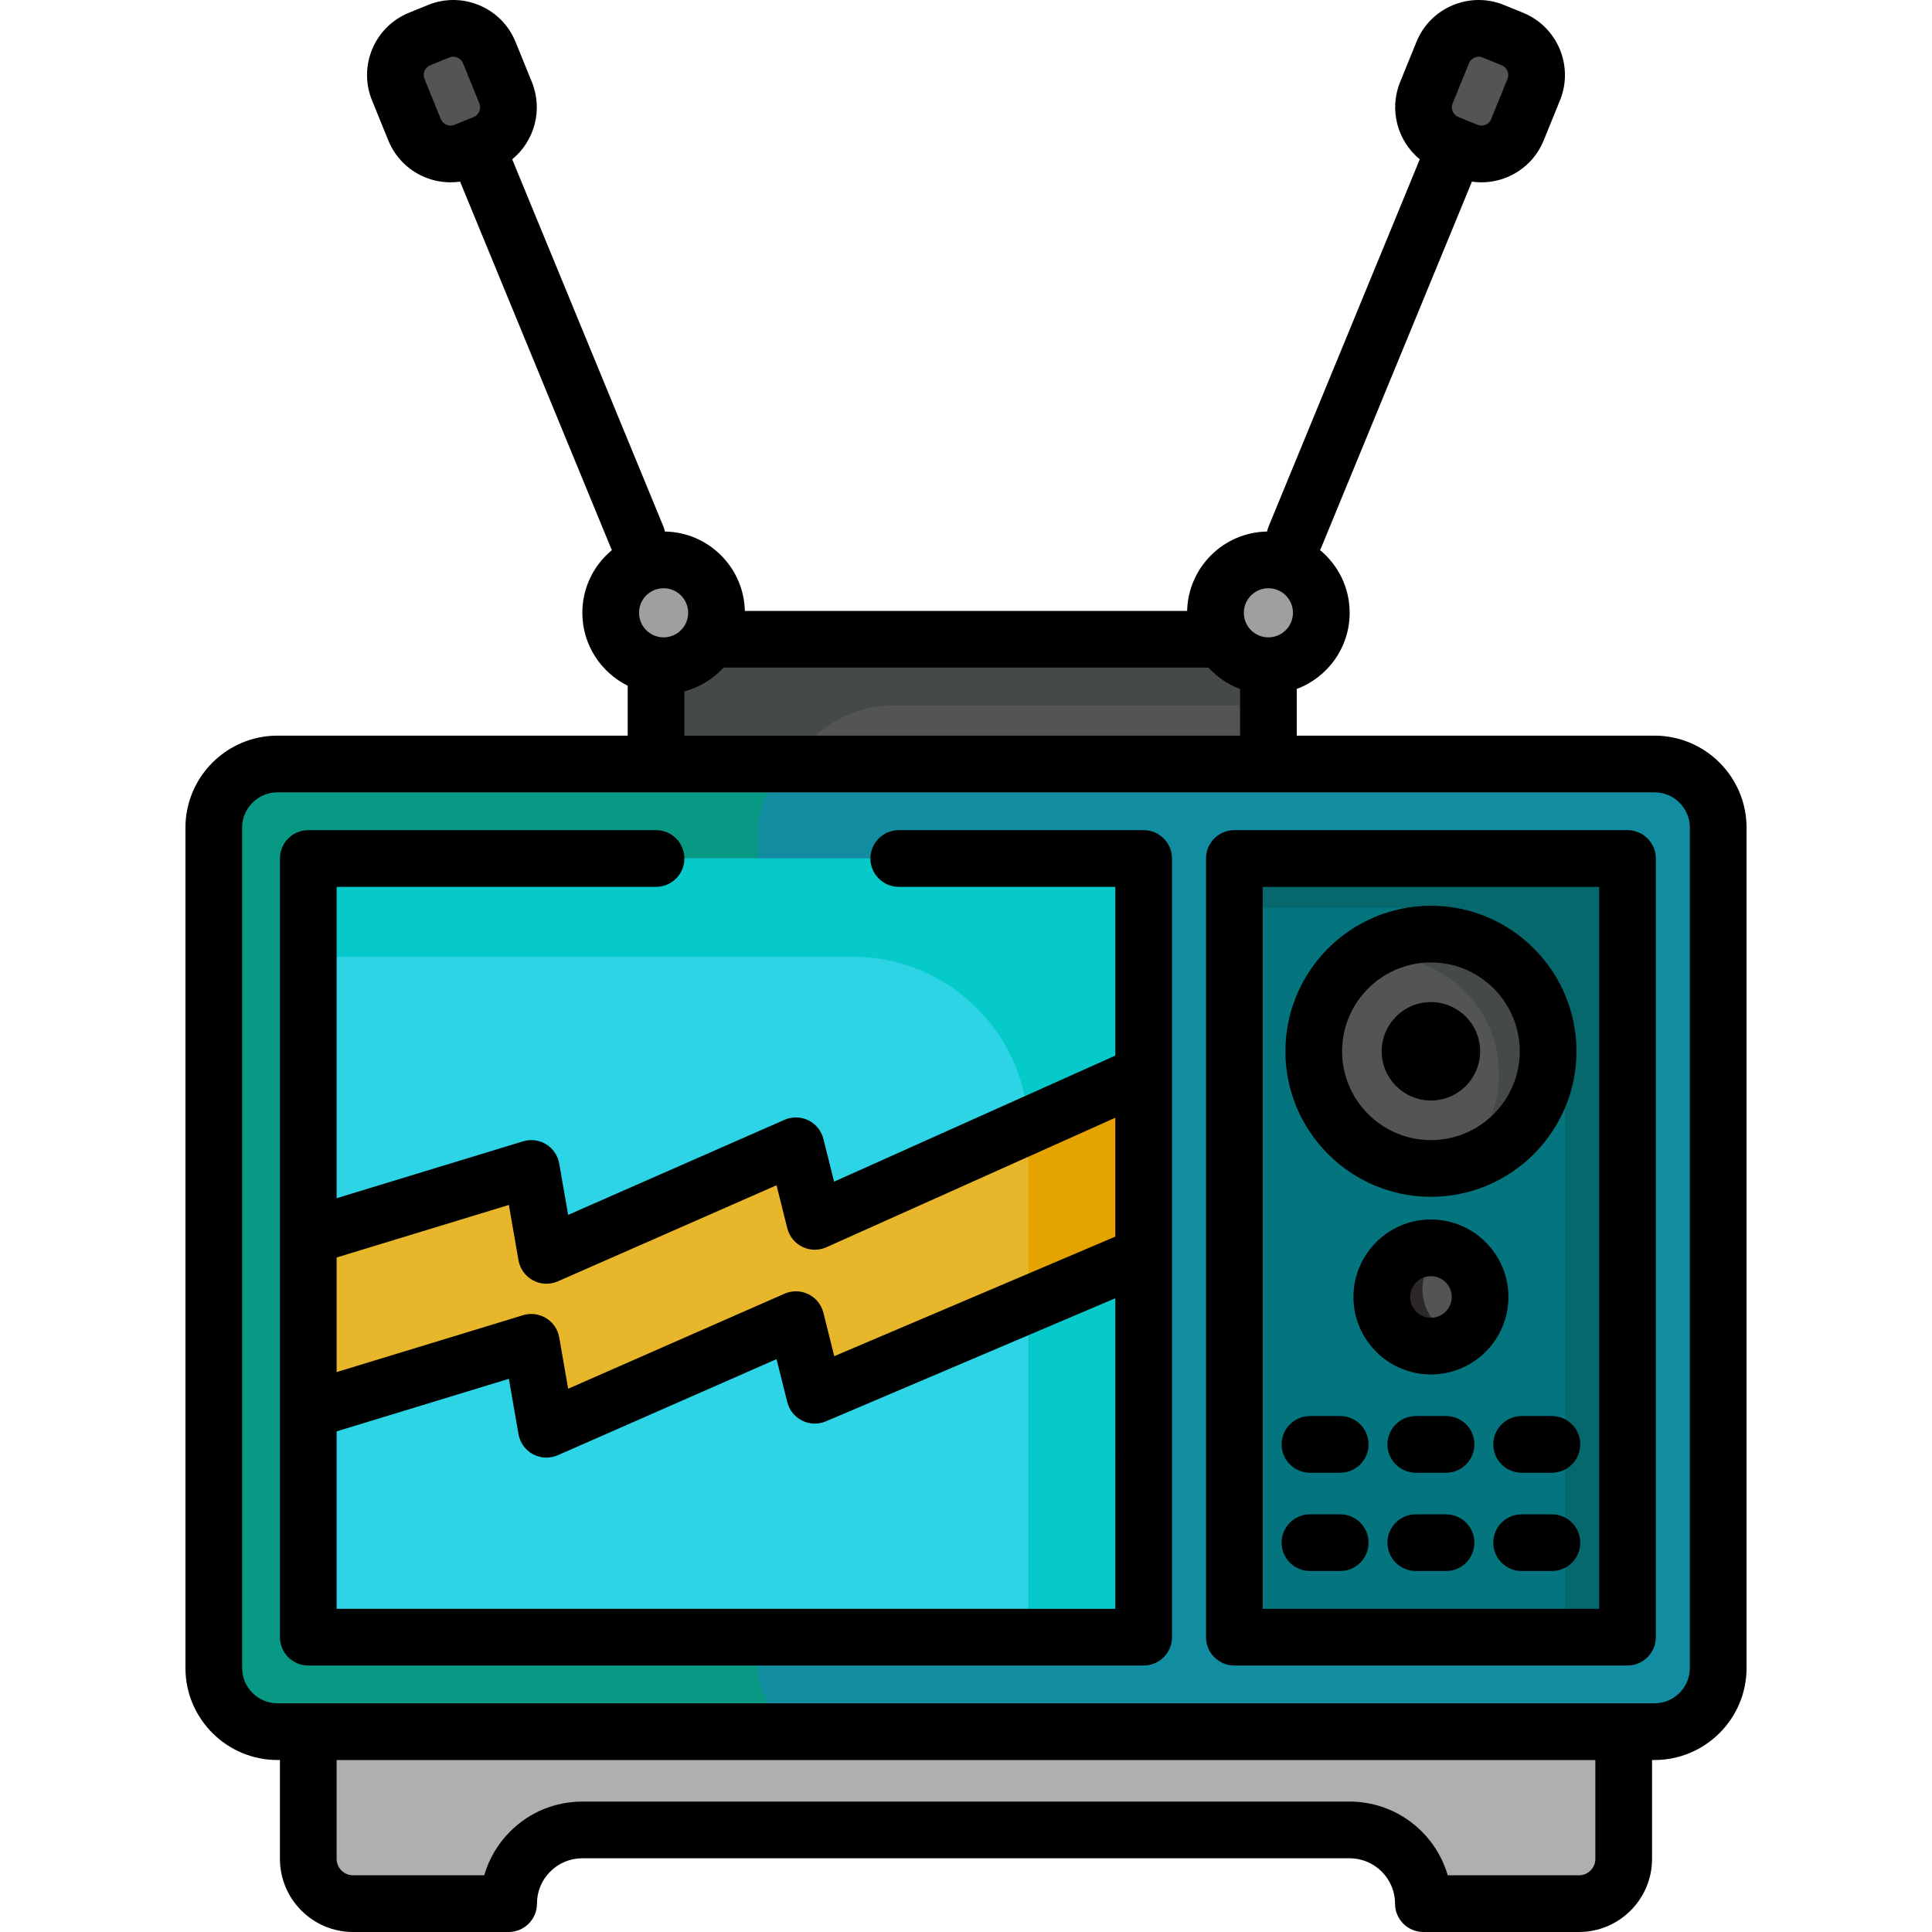 <?xml version="1.0" encoding="iso-8859-1"?>
<!-- Generator: Adobe Illustrator 19.0.0, SVG Export Plug-In . SVG Version: 6.00 Build 0)  -->
<svg version="1.1" id="Capa_1" xmlns="http://www.w3.org/2000/svg" xmlns:xlink="http://www.w3.org/1999/xlink" x="0px" y="0px"
	 viewBox="0 0 512 512" style="enable-background:new 0 0 512 512;" xml:space="preserve">
<path style="fill:#AFAFAF;" d="M81.698,447.031v11.878v33.708c0,6.556,5.314,11.87,11.87,11.87h34.236
	c3.563,0,6.79-2.271,7.823-5.681c0.944-3.109,2.641-5.893,4.881-8.134c3.536-3.536,8.425-5.72,13.814-5.72h203.351
	c8.813,0,16.263,5.836,18.695,13.855c1.034,3.409,4.26,5.679,7.822,5.679h34.236c6.556,0,11.87-5.314,11.87-11.87v-33.708V447.03
	L81.698,447.031L81.698,447.031z"/>
<path style="fill:#535454;" d="M336.137,218.336H175.861v-44.755c0-2.924,2.37-5.294,5.294-5.294h149.689
	c2.924,0,5.294,2.37,5.294,5.294v44.755H336.137z"/>
<path style="fill:#464949;" d="M205.585,218.336c0-17.33,14.048-31.378,31.378-31.378h99.175v-13.377
	c0-2.924-2.37-5.294-5.294-5.294H181.155c-2.924,0-5.294,2.37-5.294,5.294v44.755L205.585,218.336L205.585,218.336z"/>
<path style="fill:#128CA0;" d="M438.464,202.467c9.316,0,16.879,7.563,16.879,16.879V442.03c0,9.316-7.563,16.879-16.879,16.879
	H73.534c-9.316,0-16.879-7.563-16.879-16.879V219.346c0-9.316,7.563-16.879,16.879-16.879L438.464,202.467L438.464,202.467z"/>
<path style="fill:#079984;" d="M200.904,442.029V219.345c0-9.316,7.563-16.879,16.879-16.879H73.534
	c-9.316,0-16.879,7.563-16.879,16.879v222.684c0,9.316,7.563,16.879,16.879,16.879h144.249
	C208.467,458.909,200.904,451.346,200.904,442.029z"/>
<path style="fill:#2CD4E5;" d="M303.08,233.683v194.011c0,3.409-2.764,6.173-6.173,6.173H87.871c-3.409,0-6.173-2.764-6.173-6.173
	V233.683c0-3.409,2.764-6.173,6.173-6.173h209.036C300.316,227.51,303.08,230.273,303.08,233.683z"/>
<path style="fill:#06C9C9;" d="M296.907,227.51H87.871c-3.409,0-6.173,2.764-6.173,6.173v19.872h144.297
	c25.699,0,46.532,20.833,46.532,46.532v133.779h24.38c3.409,0,6.173-2.764,6.173-6.173V233.682
	C303.08,230.273,300.317,227.51,296.907,227.51z"/>
<path style="fill:#04747F;" d="M431.301,233.113v195.151c0,3.094-2.508,5.603-5.603,5.603h-92.974c-3.094,0-5.603-2.508-5.603-5.603
	V233.113c0-3.094,2.508-5.603,5.603-5.603h92.974C428.793,227.51,431.301,230.019,431.301,233.113z"/>
<path style="fill:#06686D;" d="M425.699,227.51h-92.974c-3.094,0-5.603,2.508-5.603,5.603v7.42h51.99
	c19.695,0,35.661,15.967,35.661,35.662v157.672h10.926c3.094,0,5.603-2.508,5.603-5.603V233.113
	C431.301,230.019,428.793,227.51,425.699,227.51z"/>
<circle style="fill:#A09F9D;" cx="175.863" cy="162.401" r="14.024"/>
<path style="fill:#535454;" d="M133.988,24.57c2.144,5.259-0.391,11.259-5.65,13.403l-5.069,2.064
	c-5.259,2.144-11.269-0.391-13.403-5.65l-4.327-10.638c-2.144-5.259,0.391-11.259,5.65-13.403l5.069-2.064
	c5.259-2.144,11.269,0.391,13.403,5.65L133.988,24.57z"/>
<circle style="fill:#A09F9D;" cx="336.139" cy="162.401" r="14.024"/>
<path style="fill:#535454;" d="M400.809,10.346c5.259,2.144,7.793,8.144,5.65,13.403l-4.327,10.638
	c-2.134,5.259-8.144,7.793-13.403,5.65l-5.069-2.064c-5.259-2.144-7.793-8.144-5.65-13.403l4.327-10.638
	c2.134-5.259,8.144-7.793,13.403-5.65L400.809,10.346z"/>
<path style="fill:#E8B62A;" d="M303.08,284.609v48.083l-82.51,35.091c-2.436,1.036-5.221-0.351-5.863-2.919l-2.547-10.192
	c-0.647-2.589-3.468-3.972-5.91-2.898l-56.408,24.786c-2.559,1.125-5.496-0.45-5.975-3.205l-2.23-12.819
	c-0.444-2.551-3.022-4.137-5.499-3.381l-54.438,16.609v-46.079l54.438-16.609c2.477-0.755,5.056,0.829,5.499,3.381l2.23,12.819
	c0.479,2.755,3.416,4.329,5.975,3.205l56.408-24.786c2.442-1.073,5.263,0.31,5.91,2.898l2.523,10.094
	c0.65,2.6,3.493,3.982,5.939,2.885L303.08,284.609z"/>
<path style="fill:#E5A300;" d="M272.527,300.087v45.598l30.553-12.993v-48.083l-30.597,13.716
	C272.505,298.91,272.527,299.496,272.527,300.087z"/>
<circle style="fill:#535454;" cx="379.213" cy="278.601" r="31.054"/>
<path style="fill:#464949;" d="M379.211,247.545c-7.227,0-13.873,2.476-19.15,6.618c1.981-0.397,4.03-0.608,6.128-0.608
	c17.15,0,31.054,13.904,31.054,31.054c0,9.922-4.66,18.75-11.904,24.435c14.215-2.846,24.926-15.395,24.926-30.445
	C410.265,261.449,396.361,247.545,379.211,247.545z"/>
<circle style="fill:#363A3A;" cx="379.213" cy="278.601" r="13.022"/>
<path style="fill:#2D2828;" d="M379.211,273.089c0-2.709,0.828-5.223,2.243-7.307c-0.73-0.127-1.477-0.206-2.243-0.206
	c-7.192,0-13.022,5.83-13.022,13.022c0,7.192,5.83,13.022,13.022,13.022c4.484,0,8.437-2.267,10.78-5.716
	C383.87,284.84,379.211,279.514,379.211,273.089z"/>
<circle style="fill:#535454;" cx="379.213" cy="343.714" r="13.022"/>
<path style="fill:#2D2828;" d="M376.969,341.707c0-4.376,2.165-8.237,5.474-10.598c-1.035-0.264-2.114-0.421-3.231-0.421
	c-7.192,0-13.022,5.83-13.022,13.022c0,7.192,5.83,13.022,13.022,13.022c2.817,0,5.418-0.904,7.548-2.424
	C381.134,352.869,376.969,347.782,376.969,341.707z"/>
<path d="M438.464,194.954H343.65v-12.371c8.182-3.055,14.024-10.951,14.024-20.185c0-6.678-3.054-12.654-7.84-16.608
	c0.094-0.183,0.181-0.373,0.261-0.567l39.978-97.089c0.84,0.122,1.687,0.183,2.532,0.183c2.345,0,4.689-0.47,6.915-1.408
	c4.382-1.847,7.78-5.29,9.572-9.695l4.326-10.635c3.698-9.091-0.689-19.496-9.781-23.195l-5.069-2.062
	c-4.404-1.792-9.242-1.76-13.622,0.087c-4.382,1.847-7.78,5.29-9.572,9.695l-4.326,10.635c-3.009,7.398-0.665,15.664,5.211,20.48
	l-40.057,97.283c-0.184,0.448-0.322,0.904-0.416,1.361c-11.548,0.185-20.916,9.504-21.181,21.033H197.392
	c-0.264-11.529-9.633-20.848-21.181-21.033c-0.094-0.458-0.231-0.914-0.416-1.361L135.739,42.22
	c5.876-4.816,8.22-13.084,5.211-20.48l-4.326-10.636c-1.791-4.404-5.19-7.847-9.572-9.695c-4.381-1.847-9.218-1.878-13.622-0.087
	l-5.07,2.062c-9.091,3.699-13.478,14.104-9.78,23.194l4.326,10.636c1.791,4.404,5.19,7.847,9.572,9.695
	c2.226,0.939,4.57,1.408,6.915,1.408c0.845,0,1.692-0.061,2.532-0.183l39.978,97.089c0.08,0.194,0.167,0.383,0.261,0.567
	c-4.785,3.954-7.84,9.93-7.84,16.608c0,8.462,4.905,15.798,12.021,19.318v13.238h-92.81c-13.45,0-24.392,10.942-24.392,24.392
	v222.684c0,13.45,10.942,24.392,24.392,24.392h0.651v26.195c0,10.687,8.696,19.383,19.383,19.383h41.221
	c4.149,0,7.513-3.364,7.513-7.513c0-3.213,1.25-6.232,3.519-8.501c2.27-2.27,5.289-3.52,8.502-3.52h203.351
	c6.628,0,12.021,5.392,12.021,12.021c0,4.149,3.364,7.513,7.513,7.513h41.221c10.687,0,19.383-8.696,19.383-19.383v-26.195h0.651
	c13.45,0,24.392-10.942,24.392-24.392V219.345C462.856,205.896,451.914,194.954,438.464,194.954z M384.967,27.401l4.326-10.636
	c0.377-0.926,1.096-1.343,1.492-1.511s1.197-0.391,2.123-0.014l5.068,2.062c1.417,0.577,2.101,2.198,1.525,3.615l-4.326,10.636
	c-0.377,0.926-1.096,1.343-1.492,1.511c-0.396,0.167-1.197,0.391-2.123,0.014l-5.069-2.062
	C385.075,30.439,384.391,28.818,384.967,27.401z M125.507,31.015l-5.069,2.062c-0.927,0.377-1.727,0.153-2.123-0.014
	s-1.115-0.584-1.492-1.511l-4.326-10.636c-0.576-1.416,0.107-3.038,1.524-3.614l5.069-2.062c0.373-0.151,0.725-0.206,1.04-0.206
	c0.466,0,0.847,0.12,1.084,0.219c0.396,0.167,1.115,0.584,1.492,1.511l4.326,10.636C127.606,28.818,126.923,30.439,125.507,31.015z
	 M336.137,155.887c3.59,0,6.511,2.921,6.511,6.511s-2.921,6.511-6.511,6.511s-6.511-2.921-6.511-6.511
	S332.547,155.887,336.137,155.887z M191.749,176.923H320.25c2.284,2.496,5.148,4.455,8.375,5.66v12.371H181.371v-11.733
	C185.418,182.148,189.002,179.924,191.749,176.923z M175.861,155.887c3.59,0,6.511,2.921,6.511,6.511s-2.921,6.511-6.511,6.511
	c-3.59,0-6.511-2.921-6.511-6.511S172.271,155.887,175.861,155.887z M422.787,492.616c0,2.402-1.955,4.358-4.358,4.358H383.66
	c-3.264-11.269-13.678-19.534-25.985-19.534H154.325c-7.225,0-14.018,2.813-19.127,7.921c-3.285,3.285-5.62,7.267-6.869,11.613
	h-34.76c-2.402,0-4.358-1.955-4.358-4.358v-26.195h333.575L422.787,492.616L422.787,492.616z M447.83,442.029
	c0,5.165-4.201,9.366-9.366,9.366H73.534c-5.165,0-9.366-4.201-9.366-9.366V219.345c0-5.165,4.201-9.366,9.366-9.366h364.929
	c5.165,0,9.366,4.201,9.366,9.366V442.029z"/>
<path d="M303.08,219.997h-64.891c-4.149,0-7.513,3.364-7.513,7.513s3.364,7.513,7.513,7.513h57.378v44.72l-74.525,33.408
	l-2.833-11.332c-0.537-2.148-1.993-3.949-3.981-4.923c-1.988-0.975-4.303-1.023-6.33-0.132l-57.333,25.191l-2.363-13.59
	c-0.37-2.123-1.632-3.985-3.467-5.113c-1.835-1.128-4.066-1.414-6.128-0.786l-49.397,15.07v-82.512h84.646
	c4.149,0,7.513-3.364,7.513-7.513s-3.364-7.513-7.513-7.513H81.698c-4.149,0-7.513,3.364-7.513,7.513v206.356
	c0,4.149,3.364,7.513,7.513,7.513H303.08c4.149,0,7.513-3.364,7.513-7.513V227.51C310.593,223.36,307.229,219.997,303.08,219.997z
	 M295.567,426.353H89.211v-47.028l45.645-13.925l2.549,14.658c0.396,2.275,1.816,4.241,3.851,5.333
	c1.106,0.593,2.327,0.893,3.551,0.893c1.028,0,2.058-0.21,3.022-0.635l57.963-25.468l2.849,11.397
	c0.533,2.133,1.973,3.924,3.941,4.904c1.968,0.98,4.266,1.047,6.288,0.188l76.697-32.618V426.353z M295.567,327.722l-74.482,31.677
	l-2.875-11.5c-0.537-2.148-1.993-3.949-3.981-4.923c-1.988-0.975-4.303-1.023-6.33-0.132l-57.333,25.191l-2.363-13.59
	c-0.37-2.123-1.632-3.985-3.467-5.113c-1.196-0.735-2.56-1.113-3.936-1.113c-0.735,0-1.474,0.108-2.192,0.327l-49.397,15.07v-30.369
	l45.645-13.925l2.549,14.658c0.396,2.275,1.816,4.241,3.851,5.333c2.036,1.092,4.46,1.187,6.573,0.257l57.963-25.468l2.849,11.397
	c0.539,2.157,2.005,3.965,4.006,4.936c1.998,0.972,4.326,1.007,6.356,0.098l76.564-34.322V327.722z"/>
<path d="M431.301,219.997h-104.18c-4.149,0-7.513,3.364-7.513,7.513v206.356c0,4.149,3.364,7.513,7.513,7.513h104.18
	c4.149,0,7.513-3.364,7.513-7.513V227.51C438.814,223.36,435.45,219.997,431.301,219.997z M423.788,426.353h-89.154v-191.33h89.154
	V426.353z"/>
<path d="M379.211,317.165c21.266,0,38.567-17.301,38.567-38.566c0-21.266-17.301-38.567-38.567-38.567
	c-21.266,0-38.566,17.301-38.566,38.567C340.645,299.864,357.946,317.165,379.211,317.165z M379.211,255.058
	c12.98,0,23.541,10.56,23.541,23.541c0,12.98-10.56,23.541-23.541,23.541c-12.98,0-23.541-10.56-23.541-23.541
	C355.671,265.618,366.231,255.058,379.211,255.058z"/>
<circle cx="379.213" cy="278.601" r="13.022"/>
<path d="M379.211,323.175c-11.323,0-20.535,9.212-20.535,20.535s9.212,20.535,20.535,20.535c11.324,0,20.535-9.212,20.535-20.535
	S390.535,323.175,379.211,323.175z M379.211,349.22c-3.038,0-5.509-2.471-5.509-5.51c0-3.038,2.471-5.509,5.509-5.509
	c3.038,0,5.51,2.471,5.51,5.509C384.721,346.749,382.25,349.22,379.211,349.22z"/>
<path d="M347.156,390.291h8.014c4.149,0,7.513-3.364,7.513-7.513s-3.364-7.513-7.513-7.513h-8.014c-4.149,0-7.513,3.364-7.513,7.513
	S343.007,390.291,347.156,390.291z"/>
<path d="M383.218,375.265h-8.014c-4.149,0-7.513,3.364-7.513,7.513s3.364,7.513,7.513,7.513h8.014c4.149,0,7.513-3.364,7.513-7.513
	S387.367,375.265,383.218,375.265z"/>
<path d="M411.267,375.265h-8.014c-4.149,0-7.513,3.364-7.513,7.513s3.364,7.513,7.513,7.513h8.014c4.149,0,7.513-3.364,7.513-7.513
	S415.416,375.265,411.267,375.265z"/>
<path d="M347.156,416.336h8.014c4.149,0,7.513-3.364,7.513-7.513c0-4.149-3.364-7.513-7.513-7.513h-8.014
	c-4.149,0-7.513,3.364-7.513,7.513C339.643,412.972,343.007,416.336,347.156,416.336z"/>
<path d="M383.218,401.31h-8.014c-4.149,0-7.513,3.364-7.513,7.513c0,4.149,3.364,7.513,7.513,7.513h8.014
	c4.149,0,7.513-3.364,7.513-7.513C390.731,404.674,387.367,401.31,383.218,401.31z"/>
<path d="M411.267,401.31h-8.014c-4.149,0-7.513,3.364-7.513,7.513c0,4.149,3.364,7.513,7.513,7.513h8.014
	c4.149,0,7.513-3.364,7.513-7.513C418.78,404.674,415.416,401.31,411.267,401.31z"/>
<g>
</g>
<g>
</g>
<g>
</g>
<g>
</g>
<g>
</g>
<g>
</g>
<g>
</g>
<g>
</g>
<g>
</g>
<g>
</g>
<g>
</g>
<g>
</g>
<g>
</g>
<g>
</g>
<g>
</g>
</svg>
